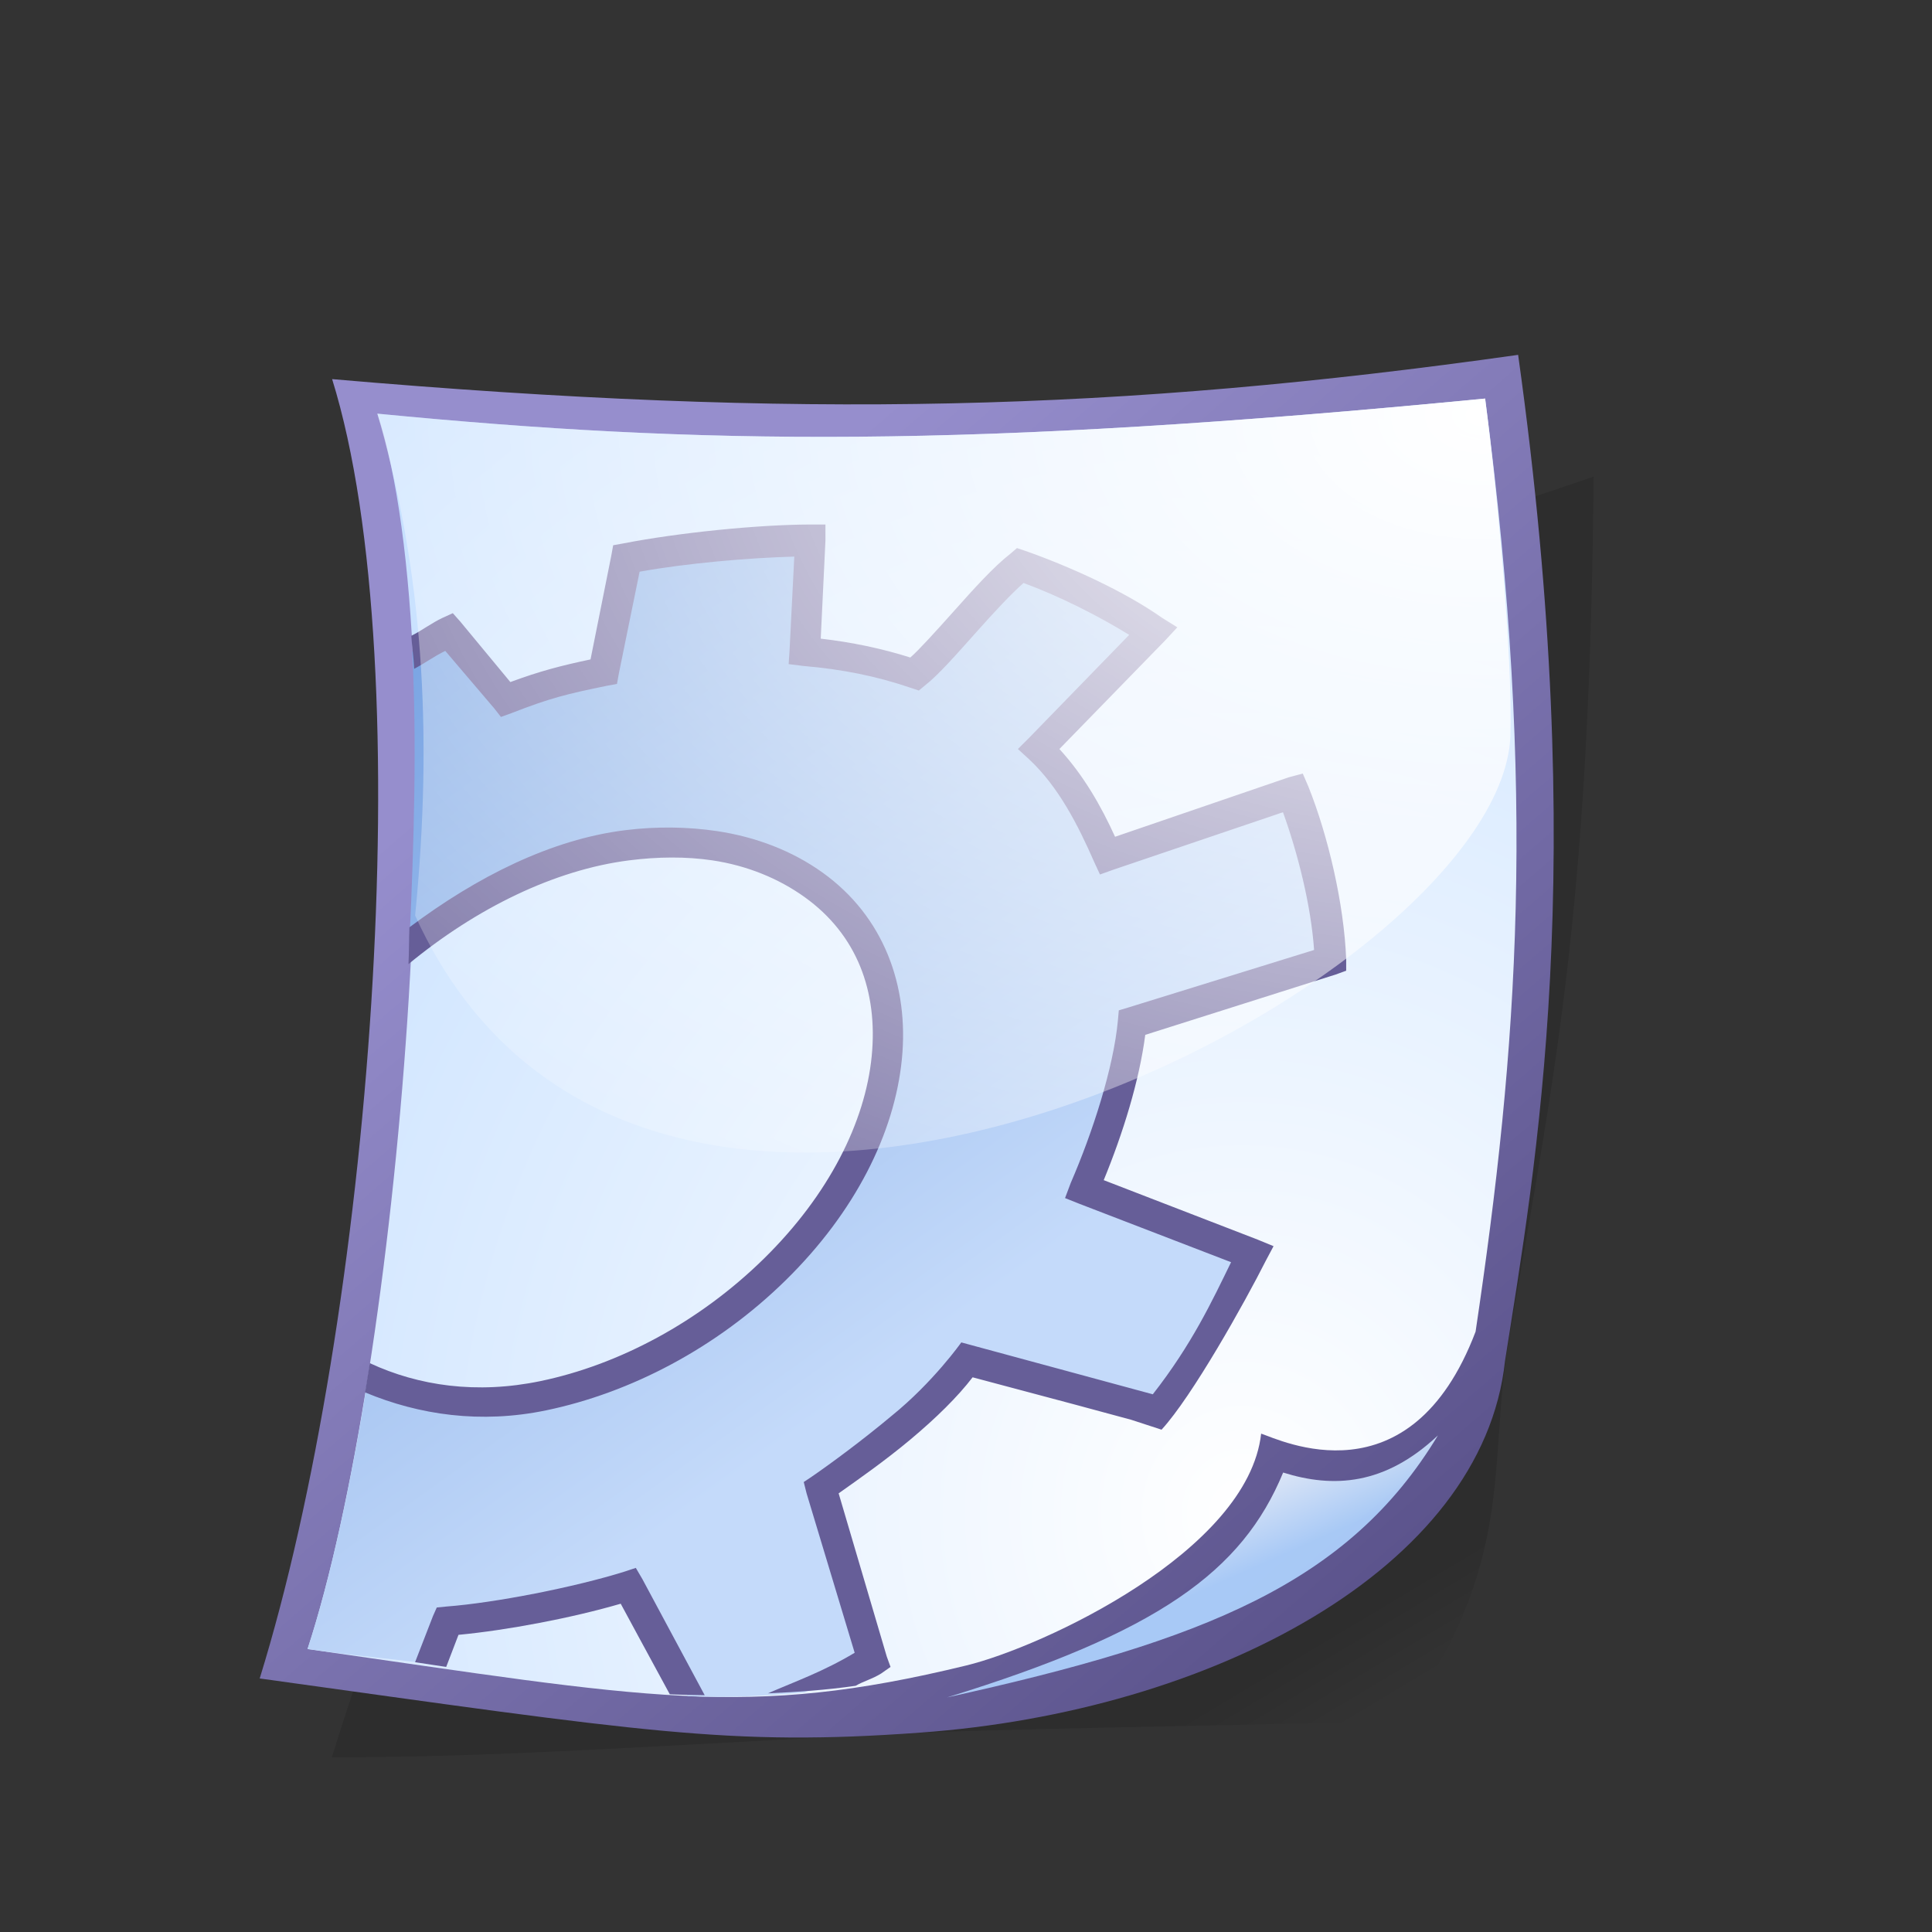 <?xml version="1.0" encoding="UTF-8" standalone="no"?>
<!-- Created with Inkscape (http://www.inkscape.org/) -->
<svg
   xmlns:dc="http://purl.org/dc/elements/1.1/"
   xmlns:cc="http://web.resource.org/cc/"
   xmlns:rdf="http://www.w3.org/1999/02/22-rdf-syntax-ns#"
   xmlns:svg="http://www.w3.org/2000/svg"
   xmlns="http://www.w3.org/2000/svg"
   xmlns:xlink="http://www.w3.org/1999/xlink"
   xmlns:sodipodi="http://inkscape.sourceforge.net/DTD/sodipodi-0.dtd"
   xmlns:inkscape="http://www.inkscape.org/namespaces/inkscape"
   id="svg1"
   sodipodi:version="0.32"
   inkscape:version="0.41+cvs"
   width="48pt"
   height="48pt"
   sodipodi:docbase="/home/david/.icons/eXperience/normal/mimetypes"
   sodipodi:docname="gnome-mime-application.svg">
  <rect width="100%" height="100%" fill="#333333" stroke="none"/>
  <defs
     id="defs3">
    <linearGradient
       id="linearGradient3263">
      <stop
         id="stop3265"
         style="stop-color:#175dc4;stop-opacity:1;"
         offset="0" />
      <stop
         id="stop3267"
         style="stop-opacity:1;stop-color:#c4dafa"
         offset="1" />
    </linearGradient>
    <linearGradient
       id="linearGradient1532">
      <stop
         offset="0"
         style="stop-color:#175dc4;stop-opacity:1;"
         id="stop1534" />
      <stop
         offset="1"
         style="stop-color:#aeccf5;stop-opacity:1;"
         id="stop1533" />
    </linearGradient>
    <linearGradient
       id="linearGradient1766">
      <stop
         style="stop-color:#000000;stop-opacity:1;"
         offset="0"
         id="stop1767" />
      <stop
         style="stop-color:#000000;stop-opacity:0;"
         offset="1"
         id="stop1768" />
    </linearGradient>
    <linearGradient
       id="linearGradient1762">
      <stop
         style="stop-color:#968ecd;stop-opacity:1;"
         offset="0"
         id="stop1763" />
      <stop
         style="stop-color:#554d85;stop-opacity:1;"
         offset="1"
         id="stop1764" />
    </linearGradient>
    <linearGradient
       id="linearGradient1751">
      <stop
         style="stop-color:#ffffff;stop-opacity:1;"
         offset="0"
         id="stop1752" />
      <stop
         style="stop-color:#afd3ff;stop-opacity:1;"
         offset="1"
         id="stop1753" />
    </linearGradient>
    <linearGradient
       id="linearGradient1746">
      <stop
         style="stop-color:#ffffff;stop-opacity:1;"
         offset="0"
         id="stop1747" />
      <stop
         style="stop-color:#ffffff;stop-opacity:0;"
         offset="1"
         id="stop1748" />
    </linearGradient>
    <radialGradient
       inkscape:collect="always"
       xlink:href="#linearGradient1746"
       id="radialGradient1750"
       cx="43.392"
       cy="3.132"
       r="59.918"
       fx="43.392"
       fy="3.132"
       gradientTransform="matrix(0.956,0,0,0.636,7.628,11.755)"
       gradientUnits="userSpaceOnUse" />
    <radialGradient
       inkscape:collect="always"
       xlink:href="#linearGradient1751"
       id="radialGradient1757"
       cx="44.575"
       cy="47.514"
       r="78.146"
       fx="44.575"
       fy="47.514"
       gradientTransform="matrix(0.752,0,0,0.808,7.628,11.755)"
       gradientUnits="userSpaceOnUse" />
    <linearGradient
       inkscape:collect="always"
       xlink:href="#linearGradient1751"
       id="linearGradient1761"
       x1="28.639"
       y1="66.266"
       x2="32.074"
       y2="70.377"
       gradientTransform="matrix(1.067,0,0,0.569,7.628,11.755)"
       gradientUnits="userSpaceOnUse" />
    <linearGradient
       inkscape:collect="always"
       xlink:href="#linearGradient1762"
       id="linearGradient1765"
       x1="22.609"
       y1="7.026"
       x2="58.476"
       y2="51.416"
       gradientTransform="matrix(0.754,0,0,0.806,7.628,11.755)"
       gradientUnits="userSpaceOnUse" />
    <linearGradient
       inkscape:collect="always"
       xlink:href="#linearGradient1766"
       id="linearGradient1769"
       x1="50.651"
       y1="51.527"
       x2="52.729"
       y2="55.05"
       gradientTransform="matrix(0.774,0,0,0.785,7.628,11.755)"
       gradientUnits="userSpaceOnUse" />
    <defs
       id="defs2327">
      <linearGradient
         id="linearGradient659"
         gradientUnits="userSpaceOnUse"
         x1="72.903"
         y1="-4.175"
         x2="72.903"
         y2="62.41">
        <stop
           offset="0"
           style="stop-color:#ffffff;stop-opacity:1;"
           id="stop661" />
        <stop
           offset="1"
           style="stop-color:#fffff5;stop-opacity:0;"
           id="stop663" />
      </linearGradient>
      <linearGradient
         id="aigrd1"
         gradientUnits="userSpaceOnUse"
         x1="72.903"
         y1="-4.175"
         x2="72.903"
         y2="62.41"
         spreadMethod="pad"
         xlink:href="#linearGradient1532" />
      <linearGradient
         id="aigrd15"
         gradientUnits="userSpaceOnUse"
         x1="6.217"
         y1="115.264"
         x2="135.467"
         y2="115.264">
        <stop
           offset="0"
           style="stop-color:#415dc4"
           id="stop2291" />
        <stop
           offset="1"
           style="stop-color:#aeccf5"
           id="stop2292" />
      </linearGradient>
      <linearGradient
         xlink:href="#aigrd1"
         id="linearGradient773"
         x1="0.365"
         y1="0.07"
         x2="0.738"
         y2="0.605"
         gradientUnits="objectBoundingBox"
         gradientTransform="scale(0.901,1.11)" />
      <radialGradient
         xlink:href="#aigrd1"
         id="radialGradient774"
         cx="0.101"
         cy="0.094"
         r="1.181"
         fx="0.101"
         fy="0.094"
         gradientUnits="objectBoundingBox"
         gradientTransform="scale(1,1)" />
      <radialGradient
         xlink:href="#aigrd1"
         id="radialGradient775"
         cx="-0.989"
         cy="0.172"
         r="2.114"
         fx="-0.989"
         fy="0.172"
         gradientUnits="objectBoundingBox" />
      <radialGradient
         xlink:href="#linearGradient659"
         id="radialGradient776"
         cx="0.167"
         cy="0.125"
         r="0.84"
         fx="0.167"
         fy="0.125"
         gradientUnits="objectBoundingBox"
         gradientTransform="scale(0.939,1.065)" />
      <radialGradient
         xlink:href="#aigrd1"
         id="radialGradient777"
         cx="-0.029"
         cy="0.187"
         r="0.851"
         fx="-0.029"
         fy="0.187" />
      <radialGradient
         xlink:href="#aigrd1"
         id="radialGradient778"
         cx="-0.86"
         cy="0.5"
         r="2.065"
         fx="-0.86"
         fy="0.5"
         gradientUnits="objectBoundingBox" />
      <radialGradient
         xlink:href="#aigrd1"
         id="radialGradient779"
         cx="-0.087"
         cy="0.953"
         r="1.028"
         fx="-0.087"
         fy="0.953"
         gradientUnits="objectBoundingBox" />
      <radialGradient
         xlink:href="#aigrd1"
         id="radialGradient780"
         cx="-0.048"
         cy="0.93"
         r="0.959"
         fx="-0.048"
         fy="0.93"
         gradientTransform="scale(1,1)"
         gradientUnits="objectBoundingBox" />
      <radialGradient
         xlink:href="#aigrd1"
         id="radialGradient781"
         cx="-0.148"
         cy="0.078"
         r="1.56"
         fx="-0.148"
         fy="0.078" />
      <radialGradient
         xlink:href="#aigrd1"
         id="radialGradient782"
         cx="-0.714"
         cy="0.195"
         r="2.103"
         fx="-0.714"
         fy="0.195" />
      <radialGradient
         xlink:href="#aigrd1"
         id="radialGradient783"
         cx="-0.056"
         cy="0.125"
         r="1.431"
         fx="-0.056"
         fy="0.125" />
      <radialGradient
         xlink:href="#aigrd1"
         id="radialGradient784"
         cx="-0.015"
         cy="0.047"
         r="3.387"
         fx="-0.015"
         fy="0.047"
         gradientUnits="objectBoundingBox" />
      <radialGradient
         xlink:href="#aigrd1"
         id="radialGradient884"
         cx="-5.25"
         cy="0.164"
         r="7.345"
         fx="-5.25"
         fy="0.164" />
      <radialGradient
         xlink:href="#aigrd1"
         id="radialGradient885"
         cx="-0.202"
         cy="0.148"
         r="1.11"
         fx="-0.202"
         fy="0.148"
         gradientUnits="objectBoundingBox" />
    </defs>
    <linearGradient
       inkscape:collect="always"
       xlink:href="#linearGradient3263"
       id="linearGradient3261"
       x1="-15.5"
       y1="-5"
       x2="23.641"
       y2="49.5"
       gradientUnits="userSpaceOnUse" />
  </defs>
  <sodipodi:namedview
     id="base"
     pagecolor="#ffffff"
     bordercolor="#666666"
     borderopacity="1.0"
     inkscape:pageopacity="0.0"
     inkscape:pageshadow="2"
     inkscape:zoom="0.70710678"
     inkscape:cx="251.28661"
     inkscape:cy="26.560785"
     inkscape:window-width="857"
     inkscape:window-height="519"
     inkscape:window-x="100"
     inkscape:window-y="52"
     inkscape:current-layer="svg1"
     showguides="false"
     inkscape:guide-bbox="true"
     gridspacingy="1pt"
     gridspacingx="1pt"
     gridoriginy="0pt"
     gridoriginx="0pt"
     showgrid="false"
     inkscape:grid-points="false"
     inkscape:grid-bbox="false"
     showborder="true">
    <sodipodi:guide
       orientation="vertical"
       position="0"
       id="guide2809" />
    <sodipodi:guide
       orientation="vertical"
       position="48"
       id="guide2810" />
    <sodipodi:guide
       orientation="horizontal"
       position="0"
       id="guide2811" />
    <sodipodi:guide
       orientation="horizontal"
       position="47"
       id="guide2819" />
    <sodipodi:guide
       orientation="horizontal"
       position="48.405"
       id="guide1774" />
  </sodipodi:namedview>
  <path
     style="font-size:12;opacity:0.122;fill:url(#linearGradient1769);fill-opacity:1;fill-rule:evenodd;"
     d="M 10.993,58.212 C 16.058,58.213 20.236,57.92 28.754,57.476 C 33.275,57.24 39.819,57.198 46.442,57.007 C 50.236,51.788 49.286,48.491 49.965,44.482 C 51.413,35.933 52.661,30.592 52.79,15.791 C 41.007,19.809 33.014,21.604 22.81,25.554 C 19.373,36.544 14.429,47.222 10.993,58.212 z "
     id="path913"
     nodetypes="cccccc"
     sodipodi:nodetypes="cscsccc" />
  <path
     style="font-size:12;fill:url(#linearGradient1765);fill-opacity:1;fill-rule:evenodd;"
     d="M 8.603,55.601 C 21.381,57.376 24.162,57.852 30.475,57.396 C 40.107,56.707 49.118,51.977 49.855,45.086 C 50.87,38.616 52.675,28.8 50.29,11.755 C 37.092,13.62 26.544,13.905 11.002,12.559 C 13.984,22.14 12.279,43.731 8.603,55.601 z "
     id="path861"
     sodipodi:nodetypes="cscccc" />
  <path
     style="font-size:12;fill:url(#radialGradient1757);fill-opacity:1;fill-rule:evenodd;"
     d="M 10.188,54.627 C 21.503,56.249 24.7,56.949 32.01,55.171 C 34.54,54.556 41.344,51.389 41.777,47.491 C 42.389,47.687 46.708,49.835 48.881,44.111 C 50.277,34.711 50.921,26.363 49.197,13.203 C 32.033,14.87 23.21,14.74 12.5,13.703 C 15.205,21.984 13.212,45.391 10.188,54.627 z "
     id="path863"
     sodipodi:nodetypes="ccccccc" />
  <path
     style="font-size:12;opacity:0.915;fill:url(#linearGradient1761);fill-opacity:1;fill-rule:evenodd;"
     d="M 31.371,56.229 C 39.88,54.355 44.68,52.444 47.633,47.55 C 45.872,49.207 44.166,49.3 42.506,48.78 C 41.147,52.069 38.352,54.077 31.371,56.229 z "
     id="path1150"
     sodipodi:nodetypes="cccc" />
  <path
     style="stroke-miterlimit:4;stroke-dasharray:none;stroke-opacity:1;font-size:12;fill:url(#linearGradient3261);fill-opacity:1.0;stroke-width:1;stroke:none"
     d="M 26.844 17.875 C 25.152 17.879 22.51 18.157 20.75 18.5 L 20 22.219 C 18.664 22.495 18.082 22.639 16.75 23.156 L 14.844 20.906 C 14.433 21.098 14.062 21.386 13.656 21.594 C 13.809 24.498 13.72 27.846 13.562 31.219 C 16.703 28.773 20.489 27.53 23.656 28 C 24.874 28.181 26.002 28.641 26.938 29.312 C 30.679 31.997 30.106 37.689 25.656 42.062 C 21.663 45.987 16.028 47.326 12.188 45.656 C 11.623 49.203 10.931 52.355 10.188 54.625 C 12.039 54.891 12.779 54.916 14.25 55.125 L 14.812 53.719 C 16.499 53.591 19.114 53.062 20.812 52.531 C 20.904 52.699 21.966 54.673 22.781 56.188 C 24.119 56.247 25.37 56.178 26.656 56.062 C 27.335 55.729 28.043 55.53 28.906 55 L 27.188 49.312 C 28.502 48.407 31.314 46.256 32.094 45.062 C 38.459 46.754 38.375 46.781 38.375 46.781 C 40.033 44.748 40.744 42.971 41.469 41.531 L 35.938 39.406 C 36.681 37.695 37.376 35.502 37.531 33.844 L 44.094 31.812 C 44.028 30.063 43.496 27.796 42.875 26.25 L 36.688 28.344 C 36.135 27.081 35.491 25.765 34.438 24.781 L 38.219 20.875 C 37.027 20.035 35.192 19.215 33.781 18.719 C 32.835 19.455 31.041 21.775 30.344 22.312 C 29.177 21.914 27.957 21.672 26.656 21.562 L 26.844 17.875 z "
     id="path2647" />
  <path
     style="stroke-opacity:1;stroke-dasharray:none;stroke-miterlimit:4;stroke-width:1;stroke:none;fill-opacity:1;fill:#665e98;font-size:12"
     d="M 26.844,17.375 C 25.099,17.379 22.459,17.649 20.656,18 L 20.312,18.062 L 20.25,18.406 L 19.562,21.844 C 18.6,22.047 17.877,22.234 16.906,22.594 L 15.25,20.594 L 15,20.312 L 14.656,20.469 C 14.301,20.635 13.976,20.886 13.625,21.062 C 13.649,21.446 13.701,21.76 13.719,22.156 C 14.068,21.974 14.395,21.732 14.75,21.562 L 16.375,23.469 L 16.594,23.75 L 16.938,23.625 C 18.25,23.115 18.761,22.995 20.094,22.719 L 20.438,22.656 L 20.5,22.312 L 21.188,18.938 C 22.738,18.659 24.775,18.48 26.312,18.438 L 26.156,21.531 L 26.125,22 L 26.625,22.062 C 27.887,22.169 29.029,22.396 30.156,22.781 L 30.438,22.875 L 30.625,22.719 C 31.083,22.366 31.686,21.674 32.344,20.938 C 32.932,20.278 33.498,19.669 33.906,19.312 C 35.07,19.739 36.372,20.392 37.406,21.031 L 34.094,24.438 L 33.719,24.812 L 34.094,25.156 C 35.059,26.057 35.704,27.315 36.25,28.562 L 36.438,28.969 L 36.875,28.812 L 42.5,26.906 C 42.994,28.272 43.429,29.996 43.531,31.469 L 37.375,33.375 L 37.062,33.469 L 37.031,33.812 C 36.886,35.371 36.196,37.512 35.469,39.188 L 35.281,39.688 L 35.75,39.875 L 40.781,41.812 C 40.154,43.096 39.484,44.532 38.188,46.188 L 31.844,44.469 C 31.844,44.469 30.917,45.786 29.531,46.906 C 28.588,47.695 27.547,48.465 26.906,48.906 L 26.625,49.094 L 26.719,49.469 L 28.312,54.75 C 27.272,55.374 26.356,55.695 25.438,56.094 C 26.36,56.053 27.379,55.985 28.344,55.844 C 28.63,55.679 28.866,55.635 29.188,55.438 L 29.5,55.219 L 29.375,54.875 L 27.781,49.469 C 28.444,48.999 29.299,48.404 30.156,47.688 C 31.012,46.972 31.723,46.272 32.219,45.625 C 35.081,46.386 36.733,46.828 37.469,47.031 L 38.478,47.36 C 39.494,46.256 41.23,43.154 41.938,41.75 L 42.188,41.281 L 41.656,41.062 L 36.562,39.094 C 37.195,37.554 37.739,35.813 37.938,34.281 L 44.25,32.281 L 44.594,32.156 L 44.594,31.781 C 44.525,29.946 43.99,27.673 43.344,26.062 L 43.156,25.625 L 42.688,25.75 L 36.938,27.719 C 36.481,26.713 35.901,25.691 35.094,24.812 L 38.594,21.219 L 39,20.781 L 38.5,20.469 C 37.233,19.576 35.41,18.757 33.969,18.25 L 33.688,18.156 L 33.469,18.344 C 32.917,18.773 32.254,19.51 31.594,20.25 C 30.984,20.933 30.436,21.536 30.156,21.781 C 29.209,21.481 28.214,21.274 27.188,21.156 L 27.344,17.906 L 27.344,17.375 L 26.844,17.375 z M 20.719,27.5 C 18.261,27.803 15.802,29.039 13.562,30.719 C 13.545,31.139 13.553,31.515 13.531,31.938 C 15.776,30.086 18.365,28.814 20.844,28.5 C 21.795,28.379 22.73,28.372 23.594,28.5 C 24.74,28.67 25.791,29.098 26.656,29.719 C 28.381,30.956 29.091,32.836 28.875,35 C 28.659,37.164 27.467,39.569 25.312,41.688 C 23.158,43.805 20.487,45.213 17.906,45.75 C 15.789,46.191 13.862,45.906 12.25,45.156 C 12.195,45.512 12.151,45.778 12.094,46.125 C 13.886,46.873 15.926,47.17 18.094,46.719 C 20.876,46.14 23.737,44.661 26.031,42.406 C 28.326,40.151 29.631,37.543 29.875,35.094 C 30.119,32.644 29.266,30.353 27.25,28.906 C 26.245,28.185 25.04,27.723 23.75,27.531 C 22.786,27.388 21.752,27.372 20.719,27.5 z M 21.062,51.938 L 20.688,52.062 C 19.04,52.577 16.405,53.096 14.781,53.219 L 14.469,53.25 L 14.344,53.531 L 13.75,55.062 C 14.135,55.118 14.417,55.168 14.781,55.219 L 15.188,54.156 C 16.803,54.003 18.932,53.6 20.562,53.125 C 20.763,53.497 21.525,54.908 22.188,56.125 C 22.555,56.146 22.989,56.147 23.344,56.156 C 22.523,54.633 21.396,52.523 21.281,52.312 L 21.062,51.938 z "
     id="path3254"
     sodipodi:nodetypes="cccccccccccccccccccccccccccccccccccccccccccccccccccccccccccccccccccccccccccccccccccccccccccccccccccccccccccccccccccc" />
  <path
     style="font-size:12;fill:url(#radialGradient1750);fill-opacity:1;fill-rule:evenodd;"
     d="M 50.037,24.211 C 50.097,21.757 49.628,16.493 49.197,13.203 C 32.033,14.87 23.21,14.74 12.5,13.703 C 13.992,18.854 14.359,24.182 13.752,30.329 C 21.517,47.431 50.097,32.472 50.037,24.211 z "
     id="path1794"
     sodipodi:nodetypes="ccccc" />
</svg>
